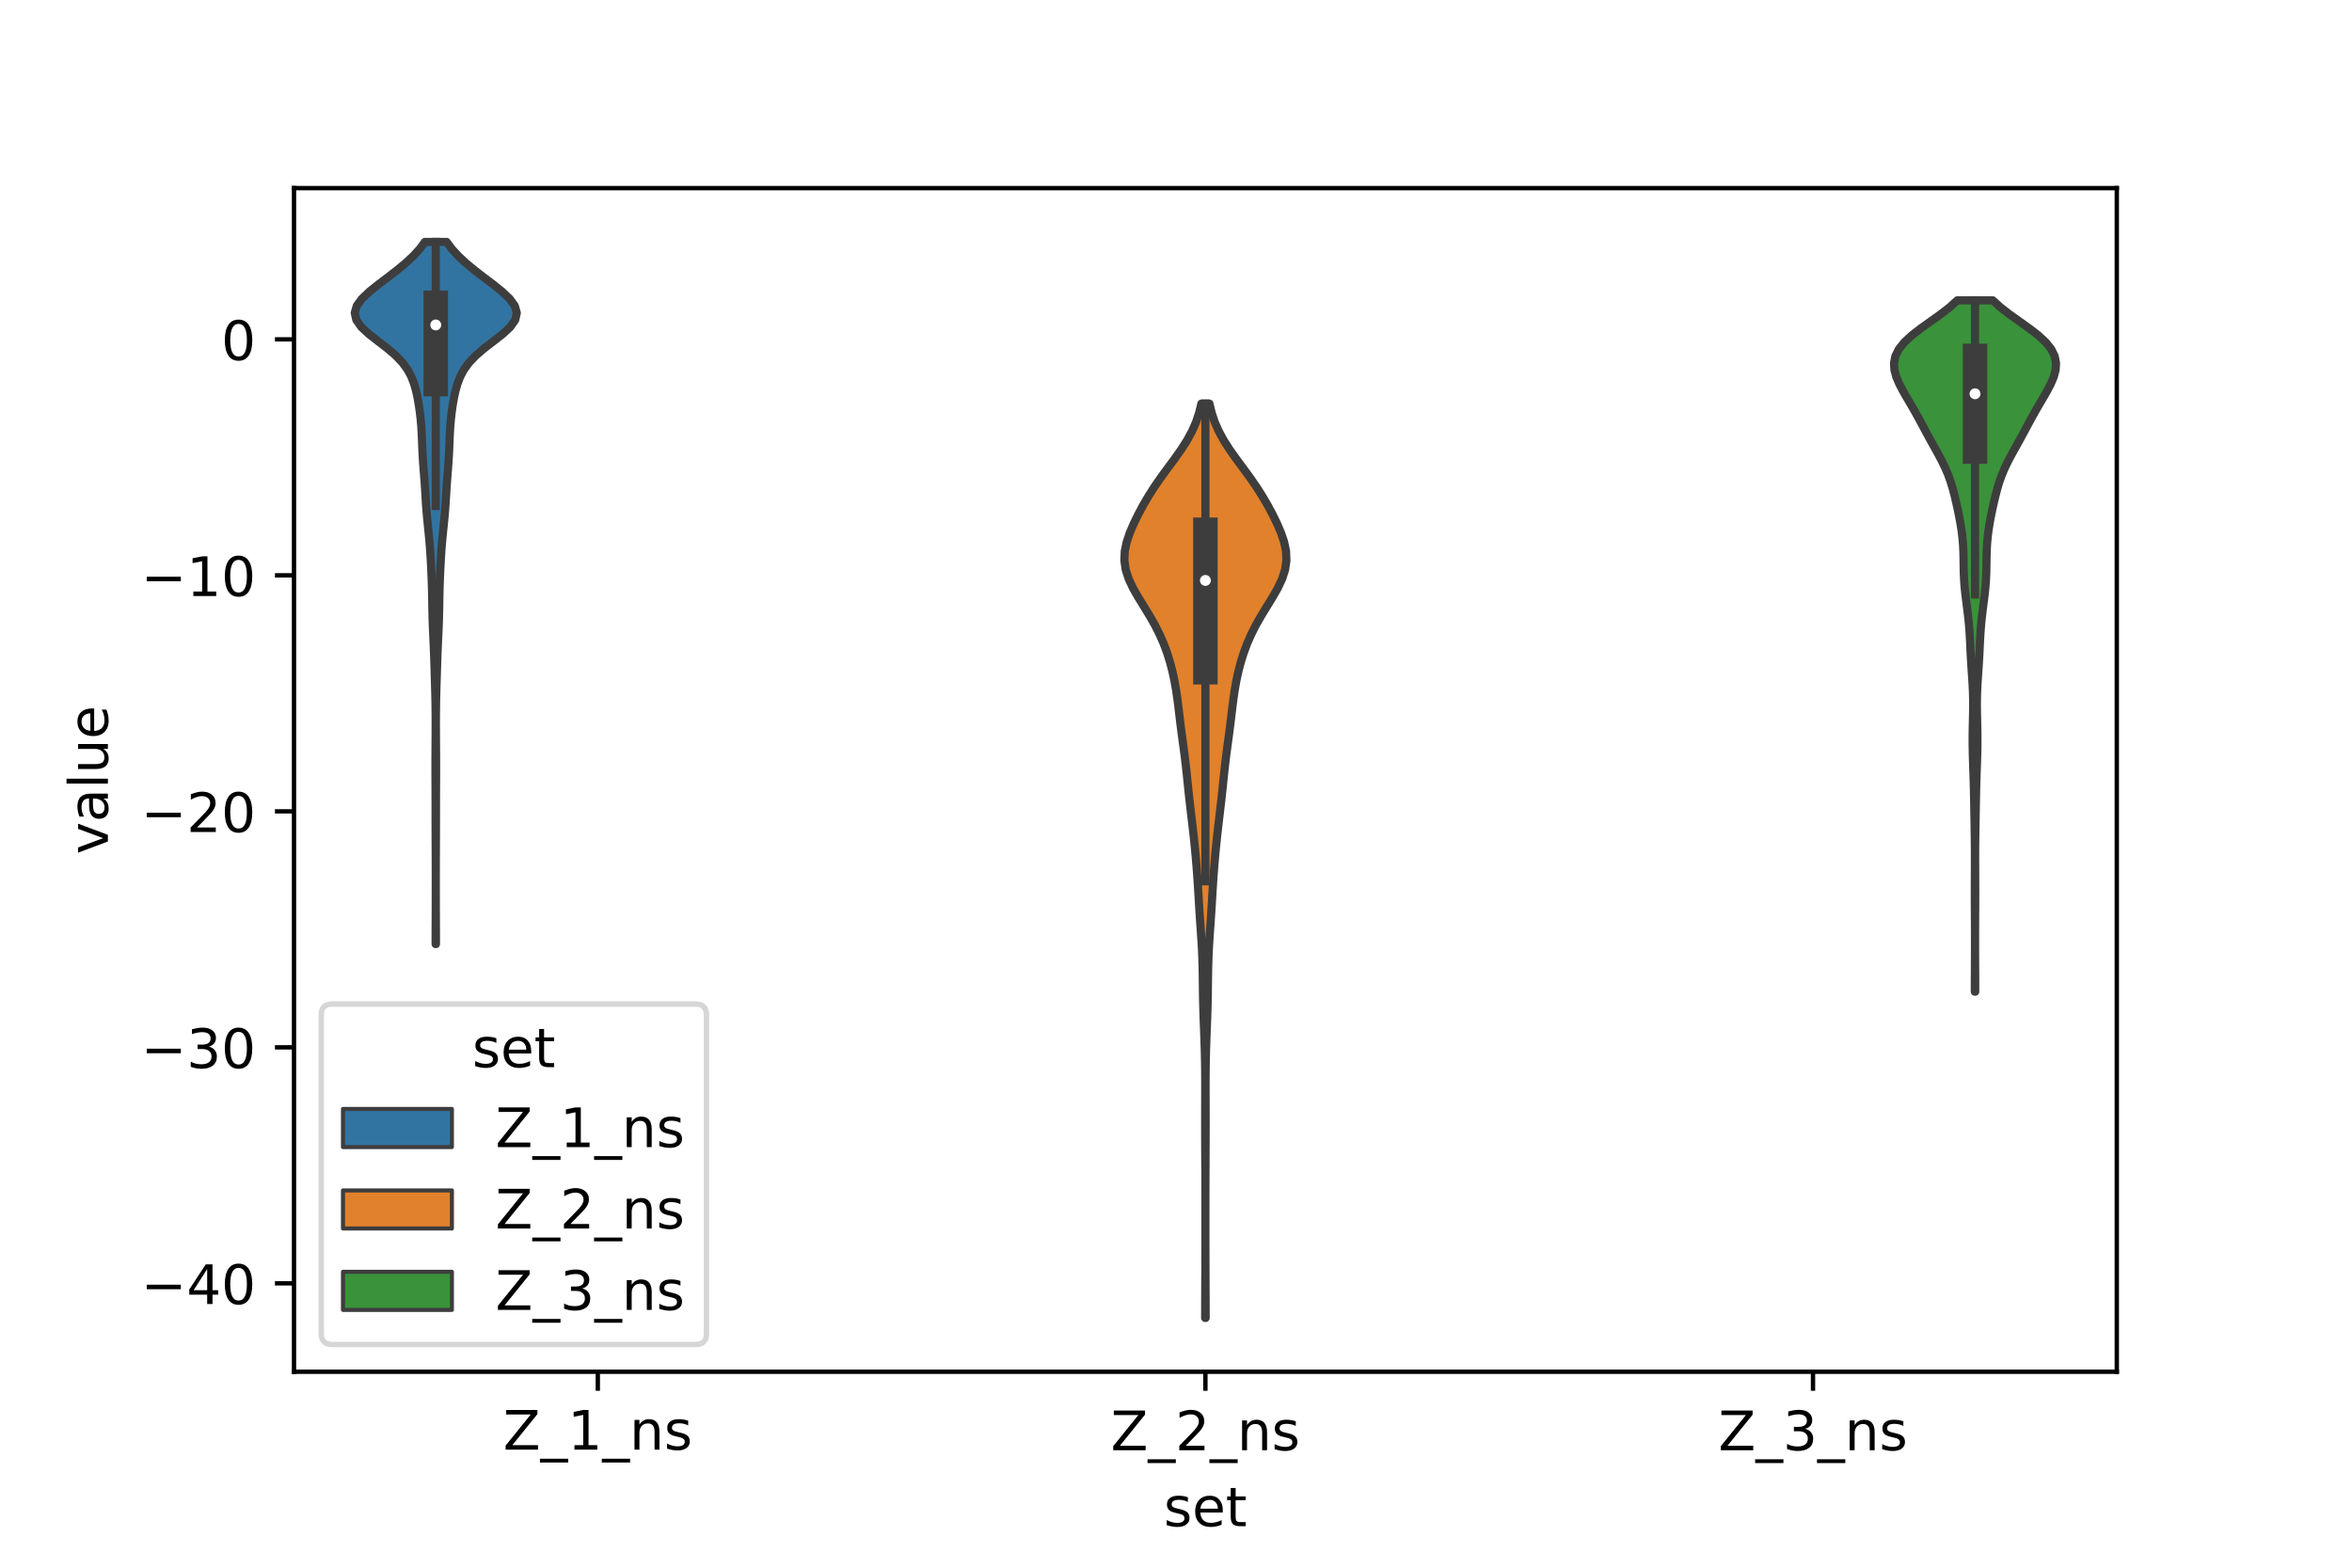 <?xml version="1.0" encoding="utf-8" standalone="no"?>
<!DOCTYPE svg PUBLIC "-//W3C//DTD SVG 1.1//EN"
  "http://www.w3.org/Graphics/SVG/1.1/DTD/svg11.dtd">
<!-- Created with matplotlib (https://matplotlib.org/) -->
<svg height="288pt" version="1.1" viewBox="0 0 432 288" width="432pt" xmlns="http://www.w3.org/2000/svg" xmlns:xlink="http://www.w3.org/1999/xlink">
 <defs>
  <style type="text/css">*{stroke-linecap:butt;stroke-linejoin:round;}</style>
 </defs>
 <g id="figure_1">
  <g id="patch_1">
   <path d="M 0 288 
L 432 288 
L 432 0 
L 0 0 
z
" style="fill:#ffffff;"/>
  </g>
  <g id="axes_1">
   <g id="patch_2">
    <path d="M 54 252 
L 388.8 252 
L 388.8 34.56 
L 54 34.56 
z
" style="fill:#ffffff;"/>
   </g>
   <g id="PolyCollection_1">
    <defs>
     <path d="M 80.071 -114.562 
L 80.009 -114.562 
L 80.01 -115.865 
L 80.014 -117.168 
L 80.02 -118.471 
L 80.026 -119.774 
L 80.031 -121.077 
L 80.035 -122.38 
L 80.037 -123.683 
L 80.038 -124.986 
L 80.038 -126.289 
L 80.037 -127.592 
L 80.035 -128.895 
L 80.031 -130.198 
L 80.026 -131.501 
L 80.02 -132.804 
L 80.014 -134.107 
L 80.009 -135.41 
L 80.006 -136.713 
L 80.004 -138.016 
L 80.004 -139.318 
L 80.002 -140.621 
L 80 -141.924 
L 79.995 -143.227 
L 79.989 -144.53 
L 79.984 -145.833 
L 79.982 -147.136 
L 79.984 -148.439 
L 79.99 -149.742 
L 79.998 -151.045 
L 80.007 -152.348 
L 80.014 -153.651 
L 80.018 -154.954 
L 80.015 -156.257 
L 80.005 -157.56 
L 79.987 -158.863 
L 79.96 -160.166 
L 79.926 -161.469 
L 79.888 -162.772 
L 79.848 -164.075 
L 79.808 -165.378 
L 79.767 -166.681 
L 79.721 -167.984 
L 79.668 -169.287 
L 79.609 -170.59 
L 79.548 -171.893 
L 79.493 -173.196 
L 79.45 -174.499 
L 79.42 -175.802 
L 79.398 -177.105 
L 79.377 -178.408 
L 79.348 -179.711 
L 79.307 -181.014 
L 79.256 -182.317 
L 79.197 -183.62 
L 79.129 -184.923 
L 79.052 -186.226 
L 78.96 -187.529 
L 78.85 -188.831 
L 78.724 -190.134 
L 78.59 -191.437 
L 78.459 -192.74 
L 78.343 -194.043 
L 78.246 -195.346 
L 78.165 -196.649 
L 78.087 -197.952 
L 78.001 -199.255 
L 77.902 -200.558 
L 77.798 -201.861 
L 77.701 -203.164 
L 77.622 -204.467 
L 77.562 -205.77 
L 77.512 -207.073 
L 77.454 -208.376 
L 77.375 -209.679 
L 77.263 -210.982 
L 77.114 -212.285 
L 76.929 -213.588 
L 76.702 -214.891 
L 76.42 -216.194 
L 76.053 -217.497 
L 75.553 -218.8 
L 74.858 -220.103 
L 73.905 -221.406 
L 72.654 -222.709 
L 71.13 -224.012 
L 69.438 -225.315 
L 67.77 -226.618 
L 66.365 -227.921 
L 65.447 -229.224 
L 65.16 -230.527 
L 65.534 -231.83 
L 66.487 -233.133 
L 67.864 -234.436 
L 69.489 -235.739 
L 71.207 -237.041 
L 72.897 -238.344 
L 74.476 -239.647 
L 75.884 -240.95 
L 77.08 -242.253 
L 78.043 -243.556 
L 82.037 -243.556 
L 82.037 -243.556 
L 83 -242.253 
L 84.196 -240.95 
L 85.604 -239.647 
L 87.183 -238.344 
L 88.873 -237.041 
L 90.591 -235.739 
L 92.216 -234.436 
L 93.593 -233.133 
L 94.546 -231.83 
L 94.92 -230.527 
L 94.633 -229.224 
L 93.715 -227.921 
L 92.31 -226.618 
L 90.642 -225.315 
L 88.95 -224.012 
L 87.426 -222.709 
L 86.175 -221.406 
L 85.222 -220.103 
L 84.527 -218.8 
L 84.027 -217.497 
L 83.66 -216.194 
L 83.378 -214.891 
L 83.151 -213.588 
L 82.966 -212.285 
L 82.817 -210.982 
L 82.705 -209.679 
L 82.626 -208.376 
L 82.568 -207.073 
L 82.518 -205.77 
L 82.458 -204.467 
L 82.379 -203.164 
L 82.282 -201.861 
L 82.178 -200.558 
L 82.079 -199.255 
L 81.993 -197.952 
L 81.915 -196.649 
L 81.834 -195.346 
L 81.737 -194.043 
L 81.621 -192.74 
L 81.49 -191.437 
L 81.356 -190.134 
L 81.23 -188.831 
L 81.12 -187.529 
L 81.028 -186.226 
L 80.951 -184.923 
L 80.883 -183.62 
L 80.824 -182.317 
L 80.773 -181.014 
L 80.732 -179.711 
L 80.703 -178.408 
L 80.682 -177.105 
L 80.66 -175.802 
L 80.63 -174.499 
L 80.587 -173.196 
L 80.532 -171.893 
L 80.471 -170.59 
L 80.412 -169.287 
L 80.359 -167.984 
L 80.313 -166.681 
L 80.272 -165.378 
L 80.232 -164.075 
L 80.192 -162.772 
L 80.154 -161.469 
L 80.12 -160.166 
L 80.093 -158.863 
L 80.075 -157.56 
L 80.065 -156.257 
L 80.062 -154.954 
L 80.066 -153.651 
L 80.073 -152.348 
L 80.082 -151.045 
L 80.09 -149.742 
L 80.096 -148.439 
L 80.098 -147.136 
L 80.096 -145.833 
L 80.091 -144.53 
L 80.085 -143.227 
L 80.08 -141.924 
L 80.078 -140.621 
L 80.076 -139.318 
L 80.076 -138.016 
L 80.074 -136.713 
L 80.071 -135.41 
L 80.066 -134.107 
L 80.06 -132.804 
L 80.054 -131.501 
L 80.049 -130.198 
L 80.045 -128.895 
L 80.043 -127.592 
L 80.042 -126.289 
L 80.042 -124.986 
L 80.043 -123.683 
L 80.045 -122.38 
L 80.049 -121.077 
L 80.054 -119.774 
L 80.06 -118.471 
L 80.066 -117.168 
L 80.07 -115.865 
L 80.071 -114.562 
z
" id="m296efaafd1" style="stroke:#3d3d3d;stroke-width:1.5;"/>
    </defs>
    <g clip-path="url(#pa503421618)">
     <use style="fill:#3274a1;stroke:#3d3d3d;stroke-width:1.5;" x="0" xlink:href="#m296efaafd1" y="288"/>
    </g>
   </g>
   <g id="PolyCollection_2">
    <defs>
     <path d="M 221.444 -45.884 
L 221.356 -45.884 
L 221.358 -47.58 
L 221.364 -49.277 
L 221.372 -50.974 
L 221.38 -52.67 
L 221.387 -54.367 
L 221.392 -56.063 
L 221.396 -57.76 
L 221.398 -59.457 
L 221.399 -61.153 
L 221.4 -62.85 
L 221.4 -64.547 
L 221.399 -66.243 
L 221.398 -67.94 
L 221.396 -69.637 
L 221.392 -71.333 
L 221.387 -73.03 
L 221.38 -74.727 
L 221.371 -76.423 
L 221.364 -78.12 
L 221.358 -79.817 
L 221.356 -81.513 
L 221.358 -83.21 
L 221.362 -84.906 
L 221.367 -86.603 
L 221.37 -88.3 
L 221.366 -89.996 
L 221.352 -91.693 
L 221.325 -93.39 
L 221.285 -95.086 
L 221.231 -96.783 
L 221.167 -98.48 
L 221.101 -100.176 
L 221.041 -101.873 
L 220.993 -103.57 
L 220.959 -105.266 
L 220.938 -106.963 
L 220.919 -108.659 
L 220.89 -110.356 
L 220.839 -112.053 
L 220.762 -113.749 
L 220.661 -115.446 
L 220.545 -117.143 
L 220.426 -118.839 
L 220.313 -120.536 
L 220.209 -122.233 
L 220.108 -123.929 
L 220.004 -125.626 
L 219.888 -127.323 
L 219.757 -129.019 
L 219.612 -130.716 
L 219.452 -132.412 
L 219.277 -134.109 
L 219.089 -135.806 
L 218.89 -137.502 
L 218.688 -139.199 
L 218.491 -140.896 
L 218.306 -142.592 
L 218.13 -144.289 
L 217.954 -145.986 
L 217.766 -147.682 
L 217.558 -149.379 
L 217.333 -151.076 
L 217.103 -152.772 
L 216.882 -154.469 
L 216.674 -156.165 
L 216.473 -157.862 
L 216.259 -159.559 
L 216.012 -161.255 
L 215.712 -162.952 
L 215.345 -164.649 
L 214.902 -166.345 
L 214.371 -168.042 
L 213.742 -169.739 
L 213 -171.435 
L 212.142 -173.132 
L 211.177 -174.829 
L 210.142 -176.525 
L 209.096 -178.222 
L 208.125 -179.918 
L 207.322 -181.615 
L 206.769 -183.312 
L 206.52 -185.008 
L 206.586 -186.705 
L 206.935 -188.402 
L 207.506 -190.098 
L 208.232 -191.795 
L 209.06 -193.492 
L 209.969 -195.188 
L 210.96 -196.885 
L 212.044 -198.582 
L 213.219 -200.278 
L 214.46 -201.975 
L 215.716 -203.671 
L 216.92 -205.368 
L 218.009 -207.065 
L 218.937 -208.761 
L 219.683 -210.458 
L 220.25 -212.155 
L 220.661 -213.851 
L 222.139 -213.851 
L 222.139 -213.851 
L 222.55 -212.155 
L 223.117 -210.458 
L 223.863 -208.761 
L 224.791 -207.065 
L 225.88 -205.368 
L 227.084 -203.671 
L 228.34 -201.975 
L 229.581 -200.278 
L 230.756 -198.582 
L 231.84 -196.885 
L 232.831 -195.188 
L 233.74 -193.492 
L 234.568 -191.795 
L 235.294 -190.098 
L 235.865 -188.402 
L 236.214 -186.705 
L 236.28 -185.008 
L 236.031 -183.312 
L 235.478 -181.615 
L 234.675 -179.918 
L 233.704 -178.222 
L 232.658 -176.525 
L 231.623 -174.829 
L 230.658 -173.132 
L 229.8 -171.435 
L 229.058 -169.739 
L 228.429 -168.042 
L 227.898 -166.345 
L 227.455 -164.649 
L 227.088 -162.952 
L 226.788 -161.255 
L 226.541 -159.559 
L 226.327 -157.862 
L 226.126 -156.165 
L 225.918 -154.469 
L 225.697 -152.772 
L 225.467 -151.076 
L 225.242 -149.379 
L 225.034 -147.682 
L 224.846 -145.986 
L 224.67 -144.289 
L 224.494 -142.592 
L 224.309 -140.896 
L 224.112 -139.199 
L 223.91 -137.502 
L 223.711 -135.806 
L 223.523 -134.109 
L 223.348 -132.412 
L 223.188 -130.716 
L 223.043 -129.019 
L 222.912 -127.323 
L 222.796 -125.626 
L 222.692 -123.929 
L 222.591 -122.233 
L 222.487 -120.536 
L 222.374 -118.839 
L 222.255 -117.143 
L 222.139 -115.446 
L 222.038 -113.749 
L 221.961 -112.053 
L 221.91 -110.356 
L 221.881 -108.659 
L 221.862 -106.963 
L 221.841 -105.266 
L 221.807 -103.57 
L 221.759 -101.873 
L 221.699 -100.176 
L 221.633 -98.48 
L 221.569 -96.783 
L 221.515 -95.086 
L 221.475 -93.39 
L 221.448 -91.693 
L 221.434 -89.996 
L 221.43 -88.3 
L 221.433 -86.603 
L 221.438 -84.906 
L 221.442 -83.21 
L 221.444 -81.513 
L 221.442 -79.817 
L 221.436 -78.12 
L 221.429 -76.423 
L 221.42 -74.727 
L 221.413 -73.03 
L 221.408 -71.333 
L 221.404 -69.637 
L 221.402 -67.94 
L 221.401 -66.243 
L 221.4 -64.547 
L 221.4 -62.85 
L 221.401 -61.153 
L 221.402 -59.457 
L 221.404 -57.76 
L 221.408 -56.063 
L 221.413 -54.367 
L 221.42 -52.67 
L 221.428 -50.974 
L 221.436 -49.277 
L 221.442 -47.58 
L 221.444 -45.884 
z
" id="m8a05c4983b" style="stroke:#3d3d3d;stroke-width:1.5;"/>
    </defs>
    <g clip-path="url(#pa503421618)">
     <use style="fill:#e1812c;stroke:#3d3d3d;stroke-width:1.5;" x="0" xlink:href="#m8a05c4983b" y="288"/>
    </g>
   </g>
   <g id="PolyCollection_3">
    <defs>
     <path d="M 362.799 -105.815 
L 362.721 -105.815 
L 362.722 -107.098 
L 362.727 -108.381 
L 362.734 -109.664 
L 362.741 -110.947 
L 362.747 -112.23 
L 362.751 -113.513 
L 362.752 -114.796 
L 362.752 -116.079 
L 362.748 -117.361 
L 362.743 -118.644 
L 362.736 -119.927 
L 362.729 -121.21 
L 362.723 -122.493 
L 362.721 -123.776 
L 362.721 -125.059 
L 362.725 -126.342 
L 362.73 -127.625 
L 362.735 -128.908 
L 362.737 -130.191 
L 362.735 -131.474 
L 362.727 -132.757 
L 362.714 -134.04 
L 362.696 -135.322 
L 362.675 -136.605 
L 362.653 -137.888 
L 362.63 -139.171 
L 362.607 -140.454 
L 362.582 -141.737 
L 362.554 -143.02 
L 362.52 -144.303 
L 362.48 -145.586 
L 362.435 -146.869 
L 362.391 -148.152 
L 362.353 -149.435 
L 362.327 -150.718 
L 362.317 -152.001 
L 362.325 -153.283 
L 362.348 -154.566 
L 362.377 -155.849 
L 362.405 -157.132 
L 362.418 -158.415 
L 362.41 -159.698 
L 362.374 -160.981 
L 362.312 -162.264 
L 362.231 -163.547 
L 362.143 -164.83 
L 362.059 -166.113 
L 361.984 -167.396 
L 361.92 -168.679 
L 361.86 -169.962 
L 361.792 -171.244 
L 361.706 -172.527 
L 361.594 -173.81 
L 361.455 -175.093 
L 361.296 -176.376 
L 361.13 -177.659 
L 360.973 -178.942 
L 360.842 -180.225 
L 360.748 -181.508 
L 360.693 -182.791 
L 360.667 -184.074 
L 360.65 -185.357 
L 360.621 -186.64 
L 360.559 -187.923 
L 360.451 -189.205 
L 360.295 -190.488 
L 360.094 -191.771 
L 359.858 -193.054 
L 359.596 -194.337 
L 359.315 -195.62 
L 359.013 -196.903 
L 358.679 -198.186 
L 358.292 -199.469 
L 357.833 -200.752 
L 357.29 -202.035 
L 356.667 -203.318 
L 355.984 -204.601 
L 355.274 -205.884 
L 354.563 -207.166 
L 353.864 -208.449 
L 353.177 -209.732 
L 352.486 -211.015 
L 351.774 -212.298 
L 351.035 -213.581 
L 350.28 -214.864 
L 349.541 -216.147 
L 348.866 -217.43 
L 348.317 -218.713 
L 347.965 -219.996 
L 347.88 -221.279 
L 348.128 -222.562 
L 348.757 -223.845 
L 349.78 -225.127 
L 351.164 -226.41 
L 352.824 -227.693 
L 354.629 -228.976 
L 356.431 -230.259 
L 358.088 -231.542 
L 359.499 -232.825 
L 366.021 -232.825 
L 366.021 -232.825 
L 367.432 -231.542 
L 369.089 -230.259 
L 370.891 -228.976 
L 372.696 -227.693 
L 374.356 -226.41 
L 375.74 -225.127 
L 376.763 -223.845 
L 377.392 -222.562 
L 377.64 -221.279 
L 377.555 -219.996 
L 377.203 -218.713 
L 376.654 -217.43 
L 375.979 -216.147 
L 375.24 -214.864 
L 374.485 -213.581 
L 373.746 -212.298 
L 373.034 -211.015 
L 372.343 -209.732 
L 371.656 -208.449 
L 370.957 -207.166 
L 370.246 -205.884 
L 369.536 -204.601 
L 368.853 -203.318 
L 368.23 -202.035 
L 367.687 -200.752 
L 367.228 -199.469 
L 366.841 -198.186 
L 366.507 -196.903 
L 366.205 -195.62 
L 365.924 -194.337 
L 365.662 -193.054 
L 365.426 -191.771 
L 365.225 -190.488 
L 365.069 -189.205 
L 364.961 -187.923 
L 364.899 -186.64 
L 364.87 -185.357 
L 364.853 -184.074 
L 364.827 -182.791 
L 364.772 -181.508 
L 364.678 -180.225 
L 364.547 -178.942 
L 364.39 -177.659 
L 364.224 -176.376 
L 364.065 -175.093 
L 363.926 -173.81 
L 363.814 -172.527 
L 363.728 -171.244 
L 363.66 -169.962 
L 363.6 -168.679 
L 363.536 -167.396 
L 363.461 -166.113 
L 363.377 -164.83 
L 363.289 -163.547 
L 363.208 -162.264 
L 363.146 -160.981 
L 363.11 -159.698 
L 363.102 -158.415 
L 363.115 -157.132 
L 363.143 -155.849 
L 363.172 -154.566 
L 363.195 -153.283 
L 363.203 -152.001 
L 363.193 -150.718 
L 363.167 -149.435 
L 363.129 -148.152 
L 363.085 -146.869 
L 363.04 -145.586 
L 363 -144.303 
L 362.966 -143.02 
L 362.938 -141.737 
L 362.913 -140.454 
L 362.89 -139.171 
L 362.867 -137.888 
L 362.845 -136.605 
L 362.824 -135.322 
L 362.806 -134.04 
L 362.793 -132.757 
L 362.785 -131.474 
L 362.783 -130.191 
L 362.785 -128.908 
L 362.79 -127.625 
L 362.795 -126.342 
L 362.799 -125.059 
L 362.799 -123.776 
L 362.797 -122.493 
L 362.791 -121.21 
L 362.784 -119.927 
L 362.777 -118.644 
L 362.772 -117.361 
L 362.768 -116.079 
L 362.768 -114.796 
L 362.769 -113.513 
L 362.773 -112.23 
L 362.779 -110.947 
L 362.786 -109.664 
L 362.793 -108.381 
L 362.798 -107.098 
L 362.799 -105.815 
z
" id="mce4045fac5" style="stroke:#3d3d3d;stroke-width:1.5;"/>
    </defs>
    <g clip-path="url(#pa503421618)">
     <use style="fill:#3a923a;stroke:#3d3d3d;stroke-width:1.5;" x="0" xlink:href="#mce4045fac5" y="288"/>
    </g>
   </g>
   <g id="patch_3">
    <path clip-path="url(#pa503421618)" d="M 109.8 62.34 
L 109.8 62.34 
L 109.8 62.34 
L 109.8 62.34 
z
" style="fill:#3274a1;stroke:#3d3d3d;stroke-linejoin:miter;stroke-width:0.75;"/>
   </g>
   <g id="patch_4">
    <path clip-path="url(#pa503421618)" d="M 109.8 62.34 
L 109.8 62.34 
L 109.8 62.34 
L 109.8 62.34 
z
" style="fill:#e1812c;stroke:#3d3d3d;stroke-linejoin:miter;stroke-width:0.75;"/>
   </g>
   <g id="patch_5">
    <path clip-path="url(#pa503421618)" d="M 109.8 62.34 
L 109.8 62.34 
L 109.8 62.34 
L 109.8 62.34 
z
" style="fill:#3a923a;stroke:#3d3d3d;stroke-linejoin:miter;stroke-width:0.75;"/>
   </g>
   <g id="matplotlib.axis_1">
    <g id="xtick_1">
     <g id="line2d_1">
      <defs>
       <path d="M 0 0 
L 0 3.5 
" id="m12f5b3b649" style="stroke:#000000;stroke-width:0.8;"/>
      </defs>
      <g>
       <use style="stroke:#000000;stroke-width:0.8;" x="109.8" xlink:href="#m12f5b3b649" y="252"/>
      </g>
     </g>
     <g id="text_1">
      <!-- Z_1_ns -->
      <g transform="translate(92.42 266.32)scale(0.1 -0.1)">
       <defs>
        <path d="M 5.609 72.906 
L 62.891 72.906 
L 62.891 65.375 
L 16.797 8.297 
L 64.016 8.297 
L 64.016 0 
L 4.5 0 
L 4.5 7.516 
L 50.594 64.594 
L 5.609 64.594 
z
" id="DejaVuSans-90"/>
        <path d="M 50.984 -16.609 
L 50.984 -23.578 
L -0.984 -23.578 
L -0.984 -16.609 
z
" id="DejaVuSans-95"/>
        <path d="M 12.406 8.297 
L 28.516 8.297 
L 28.516 63.922 
L 10.984 60.406 
L 10.984 69.391 
L 28.422 72.906 
L 38.281 72.906 
L 38.281 8.297 
L 54.391 8.297 
L 54.391 0 
L 12.406 0 
z
" id="DejaVuSans-49"/>
        <path d="M 54.891 33.016 
L 54.891 0 
L 45.906 0 
L 45.906 32.719 
Q 45.906 40.484 42.875 44.328 
Q 39.844 48.188 33.797 48.188 
Q 26.516 48.188 22.312 43.547 
Q 18.109 38.922 18.109 30.906 
L 18.109 0 
L 9.078 0 
L 9.078 54.688 
L 18.109 54.688 
L 18.109 46.188 
Q 21.344 51.125 25.703 53.562 
Q 30.078 56 35.797 56 
Q 45.219 56 50.047 50.172 
Q 54.891 44.344 54.891 33.016 
z
" id="DejaVuSans-110"/>
        <path d="M 44.281 53.078 
L 44.281 44.578 
Q 40.484 46.531 36.375 47.5 
Q 32.281 48.484 27.875 48.484 
Q 21.188 48.484 17.844 46.438 
Q 14.5 44.391 14.5 40.281 
Q 14.5 37.156 16.891 35.375 
Q 19.281 33.594 26.516 31.984 
L 29.594 31.297 
Q 39.156 29.25 43.188 25.516 
Q 47.219 21.781 47.219 15.094 
Q 47.219 7.469 41.188 3.016 
Q 35.156 -1.422 24.609 -1.422 
Q 20.219 -1.422 15.453 -0.562 
Q 10.688 0.297 5.422 2 
L 5.422 11.281 
Q 10.406 8.688 15.234 7.391 
Q 20.062 6.109 24.812 6.109 
Q 31.156 6.109 34.562 8.281 
Q 37.984 10.453 37.984 14.406 
Q 37.984 18.062 35.516 20.016 
Q 33.062 21.969 24.703 23.781 
L 21.578 24.516 
Q 13.234 26.266 9.516 29.906 
Q 5.812 33.547 5.812 39.891 
Q 5.812 47.609 11.281 51.797 
Q 16.75 56 26.812 56 
Q 31.781 56 36.172 55.266 
Q 40.578 54.547 44.281 53.078 
z
" id="DejaVuSans-115"/>
       </defs>
       <use xlink:href="#DejaVuSans-90"/>
       <use x="68.506" xlink:href="#DejaVuSans-95"/>
       <use x="118.506" xlink:href="#DejaVuSans-49"/>
       <use x="182.129" xlink:href="#DejaVuSans-95"/>
       <use x="232.129" xlink:href="#DejaVuSans-110"/>
       <use x="295.508" xlink:href="#DejaVuSans-115"/>
      </g>
     </g>
    </g>
    <g id="xtick_2">
     <g id="line2d_2">
      <g>
       <use style="stroke:#000000;stroke-width:0.8;" x="221.4" xlink:href="#m12f5b3b649" y="252"/>
      </g>
     </g>
     <g id="text_2">
      <!-- Z_2_ns -->
      <g transform="translate(204.02 266.422)scale(0.1 -0.1)">
       <defs>
        <path d="M 19.188 8.297 
L 53.609 8.297 
L 53.609 0 
L 7.328 0 
L 7.328 8.297 
Q 12.938 14.109 22.625 23.891 
Q 32.328 33.688 34.812 36.531 
Q 39.547 41.844 41.422 45.531 
Q 43.312 49.219 43.312 52.781 
Q 43.312 58.594 39.234 62.25 
Q 35.156 65.922 28.609 65.922 
Q 23.969 65.922 18.812 64.312 
Q 13.672 62.703 7.812 59.422 
L 7.812 69.391 
Q 13.766 71.781 18.938 73 
Q 24.125 74.219 28.422 74.219 
Q 39.75 74.219 46.484 68.547 
Q 53.219 62.891 53.219 53.422 
Q 53.219 48.922 51.531 44.891 
Q 49.859 40.875 45.406 35.406 
Q 44.188 33.984 37.641 27.219 
Q 31.109 20.453 19.188 8.297 
z
" id="DejaVuSans-50"/>
       </defs>
       <use xlink:href="#DejaVuSans-90"/>
       <use x="68.506" xlink:href="#DejaVuSans-95"/>
       <use x="118.506" xlink:href="#DejaVuSans-50"/>
       <use x="182.129" xlink:href="#DejaVuSans-95"/>
       <use x="232.129" xlink:href="#DejaVuSans-110"/>
       <use x="295.508" xlink:href="#DejaVuSans-115"/>
      </g>
     </g>
    </g>
    <g id="xtick_3">
     <g id="line2d_3">
      <g>
       <use style="stroke:#000000;stroke-width:0.8;" x="333" xlink:href="#m12f5b3b649" y="252"/>
      </g>
     </g>
     <g id="text_3">
      <!-- Z_3_ns -->
      <g transform="translate(315.62 266.422)scale(0.1 -0.1)">
       <defs>
        <path d="M 40.578 39.312 
Q 47.656 37.797 51.625 33 
Q 55.609 28.219 55.609 21.188 
Q 55.609 10.406 48.188 4.484 
Q 40.766 -1.422 27.094 -1.422 
Q 22.516 -1.422 17.656 -0.516 
Q 12.797 0.391 7.625 2.203 
L 7.625 11.719 
Q 11.719 9.328 16.594 8.109 
Q 21.484 6.891 26.812 6.891 
Q 36.078 6.891 40.938 10.547 
Q 45.797 14.203 45.797 21.188 
Q 45.797 27.641 41.281 31.266 
Q 36.766 34.906 28.719 34.906 
L 20.219 34.906 
L 20.219 43.016 
L 29.109 43.016 
Q 36.375 43.016 40.234 45.922 
Q 44.094 48.828 44.094 54.297 
Q 44.094 59.906 40.109 62.906 
Q 36.141 65.922 28.719 65.922 
Q 24.656 65.922 20.016 65.031 
Q 15.375 64.156 9.812 62.312 
L 9.812 71.094 
Q 15.438 72.656 20.344 73.438 
Q 25.25 74.219 29.594 74.219 
Q 40.828 74.219 47.359 69.109 
Q 53.906 64.016 53.906 55.328 
Q 53.906 49.266 50.438 45.094 
Q 46.969 40.922 40.578 39.312 
z
" id="DejaVuSans-51"/>
       </defs>
       <use xlink:href="#DejaVuSans-90"/>
       <use x="68.506" xlink:href="#DejaVuSans-95"/>
       <use x="118.506" xlink:href="#DejaVuSans-51"/>
       <use x="182.129" xlink:href="#DejaVuSans-95"/>
       <use x="232.129" xlink:href="#DejaVuSans-110"/>
       <use x="295.508" xlink:href="#DejaVuSans-115"/>
      </g>
     </g>
    </g>
    <g id="text_4">
     <!-- set -->
     <g transform="translate(213.759 280.378)scale(0.1 -0.1)">
      <defs>
       <path d="M 56.203 29.594 
L 56.203 25.203 
L 14.891 25.203 
Q 15.484 15.922 20.484 11.062 
Q 25.484 6.203 34.422 6.203 
Q 39.594 6.203 44.453 7.469 
Q 49.312 8.734 54.109 11.281 
L 54.109 2.781 
Q 49.266 0.734 44.188 -0.344 
Q 39.109 -1.422 33.891 -1.422 
Q 20.797 -1.422 13.156 6.188 
Q 5.516 13.812 5.516 26.812 
Q 5.516 40.234 12.766 48.109 
Q 20.016 56 32.328 56 
Q 43.359 56 49.781 48.891 
Q 56.203 41.797 56.203 29.594 
z
M 47.219 32.234 
Q 47.125 39.594 43.094 43.984 
Q 39.062 48.391 32.422 48.391 
Q 24.906 48.391 20.391 44.141 
Q 15.875 39.891 15.188 32.172 
z
" id="DejaVuSans-101"/>
       <path d="M 18.312 70.219 
L 18.312 54.688 
L 36.812 54.688 
L 36.812 47.703 
L 18.312 47.703 
L 18.312 18.016 
Q 18.312 11.328 20.141 9.422 
Q 21.969 7.516 27.594 7.516 
L 36.812 7.516 
L 36.812 0 
L 27.594 0 
Q 17.188 0 13.234 3.875 
Q 9.281 7.766 9.281 18.016 
L 9.281 47.703 
L 2.688 47.703 
L 2.688 54.688 
L 9.281 54.688 
L 9.281 70.219 
z
" id="DejaVuSans-116"/>
      </defs>
      <use xlink:href="#DejaVuSans-115"/>
      <use x="52.1" xlink:href="#DejaVuSans-101"/>
      <use x="113.623" xlink:href="#DejaVuSans-116"/>
     </g>
    </g>
   </g>
   <g id="matplotlib.axis_2">
    <g id="ytick_1">
     <g id="line2d_4">
      <defs>
       <path d="M 0 0 
L -3.5 0 
" id="m0b6d9c0c86" style="stroke:#000000;stroke-width:0.8;"/>
      </defs>
      <g>
       <use style="stroke:#000000;stroke-width:0.8;" x="54" xlink:href="#m0b6d9c0c86" y="235.763"/>
      </g>
     </g>
     <g id="text_5">
      <!-- −40 -->
      <g transform="translate(25.895 239.563)scale(0.1 -0.1)">
       <defs>
        <path d="M 10.594 35.5 
L 73.188 35.5 
L 73.188 27.203 
L 10.594 27.203 
z
" id="DejaVuSans-8722"/>
        <path d="M 37.797 64.312 
L 12.891 25.391 
L 37.797 25.391 
z
M 35.203 72.906 
L 47.609 72.906 
L 47.609 25.391 
L 58.016 25.391 
L 58.016 17.188 
L 47.609 17.188 
L 47.609 0 
L 37.797 0 
L 37.797 17.188 
L 4.891 17.188 
L 4.891 26.703 
z
" id="DejaVuSans-52"/>
        <path d="M 31.781 66.406 
Q 24.172 66.406 20.328 58.906 
Q 16.5 51.422 16.5 36.375 
Q 16.5 21.391 20.328 13.891 
Q 24.172 6.391 31.781 6.391 
Q 39.453 6.391 43.281 13.891 
Q 47.125 21.391 47.125 36.375 
Q 47.125 51.422 43.281 58.906 
Q 39.453 66.406 31.781 66.406 
z
M 31.781 74.219 
Q 44.047 74.219 50.516 64.516 
Q 56.984 54.828 56.984 36.375 
Q 56.984 17.969 50.516 8.266 
Q 44.047 -1.422 31.781 -1.422 
Q 19.531 -1.422 13.062 8.266 
Q 6.594 17.969 6.594 36.375 
Q 6.594 54.828 13.062 64.516 
Q 19.531 74.219 31.781 74.219 
z
" id="DejaVuSans-48"/>
       </defs>
       <use xlink:href="#DejaVuSans-8722"/>
       <use x="83.789" xlink:href="#DejaVuSans-52"/>
       <use x="147.412" xlink:href="#DejaVuSans-48"/>
      </g>
     </g>
    </g>
    <g id="ytick_2">
     <g id="line2d_5">
      <g>
       <use style="stroke:#000000;stroke-width:0.8;" x="54" xlink:href="#m0b6d9c0c86" y="192.407"/>
      </g>
     </g>
     <g id="text_6">
      <!-- −30 -->
      <g transform="translate(25.895 196.207)scale(0.1 -0.1)">
       <use xlink:href="#DejaVuSans-8722"/>
       <use x="83.789" xlink:href="#DejaVuSans-51"/>
       <use x="147.412" xlink:href="#DejaVuSans-48"/>
      </g>
     </g>
    </g>
    <g id="ytick_3">
     <g id="line2d_6">
      <g>
       <use style="stroke:#000000;stroke-width:0.8;" x="54" xlink:href="#m0b6d9c0c86" y="149.052"/>
      </g>
     </g>
     <g id="text_7">
      <!-- −20 -->
      <g transform="translate(25.895 152.851)scale(0.1 -0.1)">
       <use xlink:href="#DejaVuSans-8722"/>
       <use x="83.789" xlink:href="#DejaVuSans-50"/>
       <use x="147.412" xlink:href="#DejaVuSans-48"/>
      </g>
     </g>
    </g>
    <g id="ytick_4">
     <g id="line2d_7">
      <g>
       <use style="stroke:#000000;stroke-width:0.8;" x="54" xlink:href="#m0b6d9c0c86" y="105.696"/>
      </g>
     </g>
     <g id="text_8">
      <!-- −10 -->
      <g transform="translate(25.895 109.495)scale(0.1 -0.1)">
       <use xlink:href="#DejaVuSans-8722"/>
       <use x="83.789" xlink:href="#DejaVuSans-49"/>
       <use x="147.412" xlink:href="#DejaVuSans-48"/>
      </g>
     </g>
    </g>
    <g id="ytick_5">
     <g id="line2d_8">
      <g>
       <use style="stroke:#000000;stroke-width:0.8;" x="54" xlink:href="#m0b6d9c0c86" y="62.34"/>
      </g>
     </g>
     <g id="text_9">
      <!-- 0 -->
      <g transform="translate(40.638 66.139)scale(0.1 -0.1)">
       <use xlink:href="#DejaVuSans-48"/>
      </g>
     </g>
    </g>
    <g id="text_10">
     <!-- value -->
     <g transform="translate(19.816 156.938)rotate(-90)scale(0.1 -0.1)">
      <defs>
       <path d="M 2.984 54.688 
L 12.5 54.688 
L 29.594 8.797 
L 46.688 54.688 
L 56.203 54.688 
L 35.688 0 
L 23.484 0 
z
" id="DejaVuSans-118"/>
       <path d="M 34.281 27.484 
Q 23.391 27.484 19.188 25 
Q 14.984 22.516 14.984 16.5 
Q 14.984 11.719 18.141 8.906 
Q 21.297 6.109 26.703 6.109 
Q 34.188 6.109 38.703 11.406 
Q 43.219 16.703 43.219 25.484 
L 43.219 27.484 
z
M 52.203 31.203 
L 52.203 0 
L 43.219 0 
L 43.219 8.297 
Q 40.141 3.328 35.547 0.953 
Q 30.953 -1.422 24.312 -1.422 
Q 15.922 -1.422 10.953 3.297 
Q 6 8.016 6 15.922 
Q 6 25.141 12.172 29.828 
Q 18.359 34.516 30.609 34.516 
L 43.219 34.516 
L 43.219 35.406 
Q 43.219 41.609 39.141 45 
Q 35.062 48.391 27.688 48.391 
Q 23 48.391 18.547 47.266 
Q 14.109 46.141 10.016 43.891 
L 10.016 52.203 
Q 14.938 54.109 19.578 55.047 
Q 24.219 56 28.609 56 
Q 40.484 56 46.344 49.844 
Q 52.203 43.703 52.203 31.203 
z
" id="DejaVuSans-97"/>
       <path d="M 9.422 75.984 
L 18.406 75.984 
L 18.406 0 
L 9.422 0 
z
" id="DejaVuSans-108"/>
       <path d="M 8.5 21.578 
L 8.5 54.688 
L 17.484 54.688 
L 17.484 21.922 
Q 17.484 14.156 20.5 10.266 
Q 23.531 6.391 29.594 6.391 
Q 36.859 6.391 41.078 11.031 
Q 45.312 15.672 45.312 23.688 
L 45.312 54.688 
L 54.297 54.688 
L 54.297 0 
L 45.312 0 
L 45.312 8.406 
Q 42.047 3.422 37.719 1 
Q 33.406 -1.422 27.688 -1.422 
Q 18.266 -1.422 13.375 4.438 
Q 8.5 10.297 8.5 21.578 
z
M 31.109 56 
z
" id="DejaVuSans-117"/>
      </defs>
      <use xlink:href="#DejaVuSans-118"/>
      <use x="59.18" xlink:href="#DejaVuSans-97"/>
      <use x="120.459" xlink:href="#DejaVuSans-108"/>
      <use x="148.242" xlink:href="#DejaVuSans-117"/>
      <use x="211.621" xlink:href="#DejaVuSans-101"/>
     </g>
    </g>
   </g>
   <g id="line2d_9">
    <path clip-path="url(#pa503421618)" d="M 80.04 92.95 
L 80.04 44.444 
" style="fill:none;stroke:#3d3d3d;stroke-linecap:square;stroke-width:1.5;"/>
   </g>
   <g id="line2d_10">
    <path clip-path="url(#pa503421618)" d="M 80.04 70.563 
L 80.04 55.637 
" style="fill:none;stroke:#3d3d3d;stroke-linecap:square;stroke-width:4.5;"/>
   </g>
   <g id="line2d_11">
    <path clip-path="url(#pa503421618)" d="M 221.4 161.903 
L 221.4 74.149 
" style="fill:none;stroke:#3d3d3d;stroke-linecap:square;stroke-width:1.5;"/>
   </g>
   <g id="line2d_12">
    <path clip-path="url(#pa503421618)" d="M 221.4 123.494 
L 221.4 97.321 
" style="fill:none;stroke:#3d3d3d;stroke-linecap:square;stroke-width:4.5;"/>
   </g>
   <g id="line2d_13">
    <path clip-path="url(#pa503421618)" d="M 362.76 109.224 
L 362.76 55.175 
" style="fill:none;stroke:#3d3d3d;stroke-linecap:square;stroke-width:1.5;"/>
   </g>
   <g id="line2d_14">
    <path clip-path="url(#pa503421618)" d="M 362.76 82.955 
L 362.76 65.388 
" style="fill:none;stroke:#3d3d3d;stroke-linecap:square;stroke-width:4.5;"/>
   </g>
   <g id="patch_6">
    <path d="M 54 252 
L 54 34.56 
" style="fill:none;stroke:#000000;stroke-linecap:square;stroke-linejoin:miter;stroke-width:0.8;"/>
   </g>
   <g id="patch_7">
    <path d="M 388.8 252 
L 388.8 34.56 
" style="fill:none;stroke:#000000;stroke-linecap:square;stroke-linejoin:miter;stroke-width:0.8;"/>
   </g>
   <g id="patch_8">
    <path d="M 54 252 
L 388.8 252 
" style="fill:none;stroke:#000000;stroke-linecap:square;stroke-linejoin:miter;stroke-width:0.8;"/>
   </g>
   <g id="patch_9">
    <path d="M 54 34.56 
L 388.8 34.56 
" style="fill:none;stroke:#000000;stroke-linecap:square;stroke-linejoin:miter;stroke-width:0.8;"/>
   </g>
   <g id="PathCollection_1">
    <defs>
     <path d="M 0 1.5 
C 0.398 1.5 0.779 1.342 1.061 1.061 
C 1.342 0.779 1.5 0.398 1.5 0 
C 1.5 -0.398 1.342 -0.779 1.061 -1.061 
C 0.779 -1.342 0.398 -1.5 0 -1.5 
C -0.398 -1.5 -0.779 -1.342 -1.061 -1.061 
C -1.342 -0.779 -1.5 -0.398 -1.5 0 
C -1.5 0.398 -1.342 0.779 -1.061 1.061 
C -0.779 1.342 -0.398 1.5 0 1.5 
z
" id="m653a21a7c1" style="stroke:#3d3d3d;"/>
    </defs>
    <g clip-path="url(#pa503421618)">
     <use style="fill:#ffffff;stroke:#3d3d3d;" x="80.04" xlink:href="#m653a21a7c1" y="59.694"/>
    </g>
   </g>
   <g id="PathCollection_2">
    <g clip-path="url(#pa503421618)">
     <use style="fill:#ffffff;stroke:#3d3d3d;" x="221.4" xlink:href="#m653a21a7c1" y="106.631"/>
    </g>
   </g>
   <g id="PathCollection_3">
    <g clip-path="url(#pa503421618)">
     <use style="fill:#ffffff;stroke:#3d3d3d;" x="362.76" xlink:href="#m653a21a7c1" y="72.341"/>
    </g>
   </g>
   <g id="legend_1">
    <g id="patch_10">
     <path d="M 61 247 
L 127.759 247 
Q 129.759 247 129.759 245 
L 129.759 186.453 
Q 129.759 184.453 127.759 184.453 
L 61 184.453 
Q 59 184.453 59 186.453 
L 59 245 
Q 59 247 61 247 
z
" style="fill:#ffffff;opacity:0.8;stroke:#cccccc;stroke-linejoin:miter;"/>
    </g>
    <g id="text_11">
     <!-- set -->
     <g transform="translate(86.738 196.052)scale(0.1 -0.1)">
      <use xlink:href="#DejaVuSans-115"/>
      <use x="52.1" xlink:href="#DejaVuSans-101"/>
      <use x="113.623" xlink:href="#DejaVuSans-116"/>
     </g>
    </g>
    <g id="patch_11">
     <path d="M 63 210.73 
L 83 210.73 
L 83 203.73 
L 63 203.73 
z
" style="fill:#3274a1;stroke:#3d3d3d;stroke-linejoin:miter;stroke-width:0.75;"/>
    </g>
    <g id="text_12">
     <!-- Z_1_ns -->
     <g transform="translate(91 210.73)scale(0.1 -0.1)">
      <use xlink:href="#DejaVuSans-90"/>
      <use x="68.506" xlink:href="#DejaVuSans-95"/>
      <use x="118.506" xlink:href="#DejaVuSans-49"/>
      <use x="182.129" xlink:href="#DejaVuSans-95"/>
      <use x="232.129" xlink:href="#DejaVuSans-110"/>
      <use x="295.508" xlink:href="#DejaVuSans-115"/>
     </g>
    </g>
    <g id="patch_12">
     <path d="M 63 225.686 
L 83 225.686 
L 83 218.686 
L 63 218.686 
z
" style="fill:#e1812c;stroke:#3d3d3d;stroke-linejoin:miter;stroke-width:0.75;"/>
    </g>
    <g id="text_13">
     <!-- Z_2_ns -->
     <g transform="translate(91 225.686)scale(0.1 -0.1)">
      <use xlink:href="#DejaVuSans-90"/>
      <use x="68.506" xlink:href="#DejaVuSans-95"/>
      <use x="118.506" xlink:href="#DejaVuSans-50"/>
      <use x="182.129" xlink:href="#DejaVuSans-95"/>
      <use x="232.129" xlink:href="#DejaVuSans-110"/>
      <use x="295.508" xlink:href="#DejaVuSans-115"/>
     </g>
    </g>
    <g id="patch_13">
     <path d="M 63 240.642 
L 83 240.642 
L 83 233.642 
L 63 233.642 
z
" style="fill:#3a923a;stroke:#3d3d3d;stroke-linejoin:miter;stroke-width:0.75;"/>
    </g>
    <g id="text_14">
     <!-- Z_3_ns -->
     <g transform="translate(91 240.642)scale(0.1 -0.1)">
      <use xlink:href="#DejaVuSans-90"/>
      <use x="68.506" xlink:href="#DejaVuSans-95"/>
      <use x="118.506" xlink:href="#DejaVuSans-51"/>
      <use x="182.129" xlink:href="#DejaVuSans-95"/>
      <use x="232.129" xlink:href="#DejaVuSans-110"/>
      <use x="295.508" xlink:href="#DejaVuSans-115"/>
     </g>
    </g>
   </g>
  </g>
 </g>
 <defs>
  <clipPath id="pa503421618">
   <rect height="217.44" width="334.8" x="54" y="34.56"/>
  </clipPath>
 </defs>
</svg>
